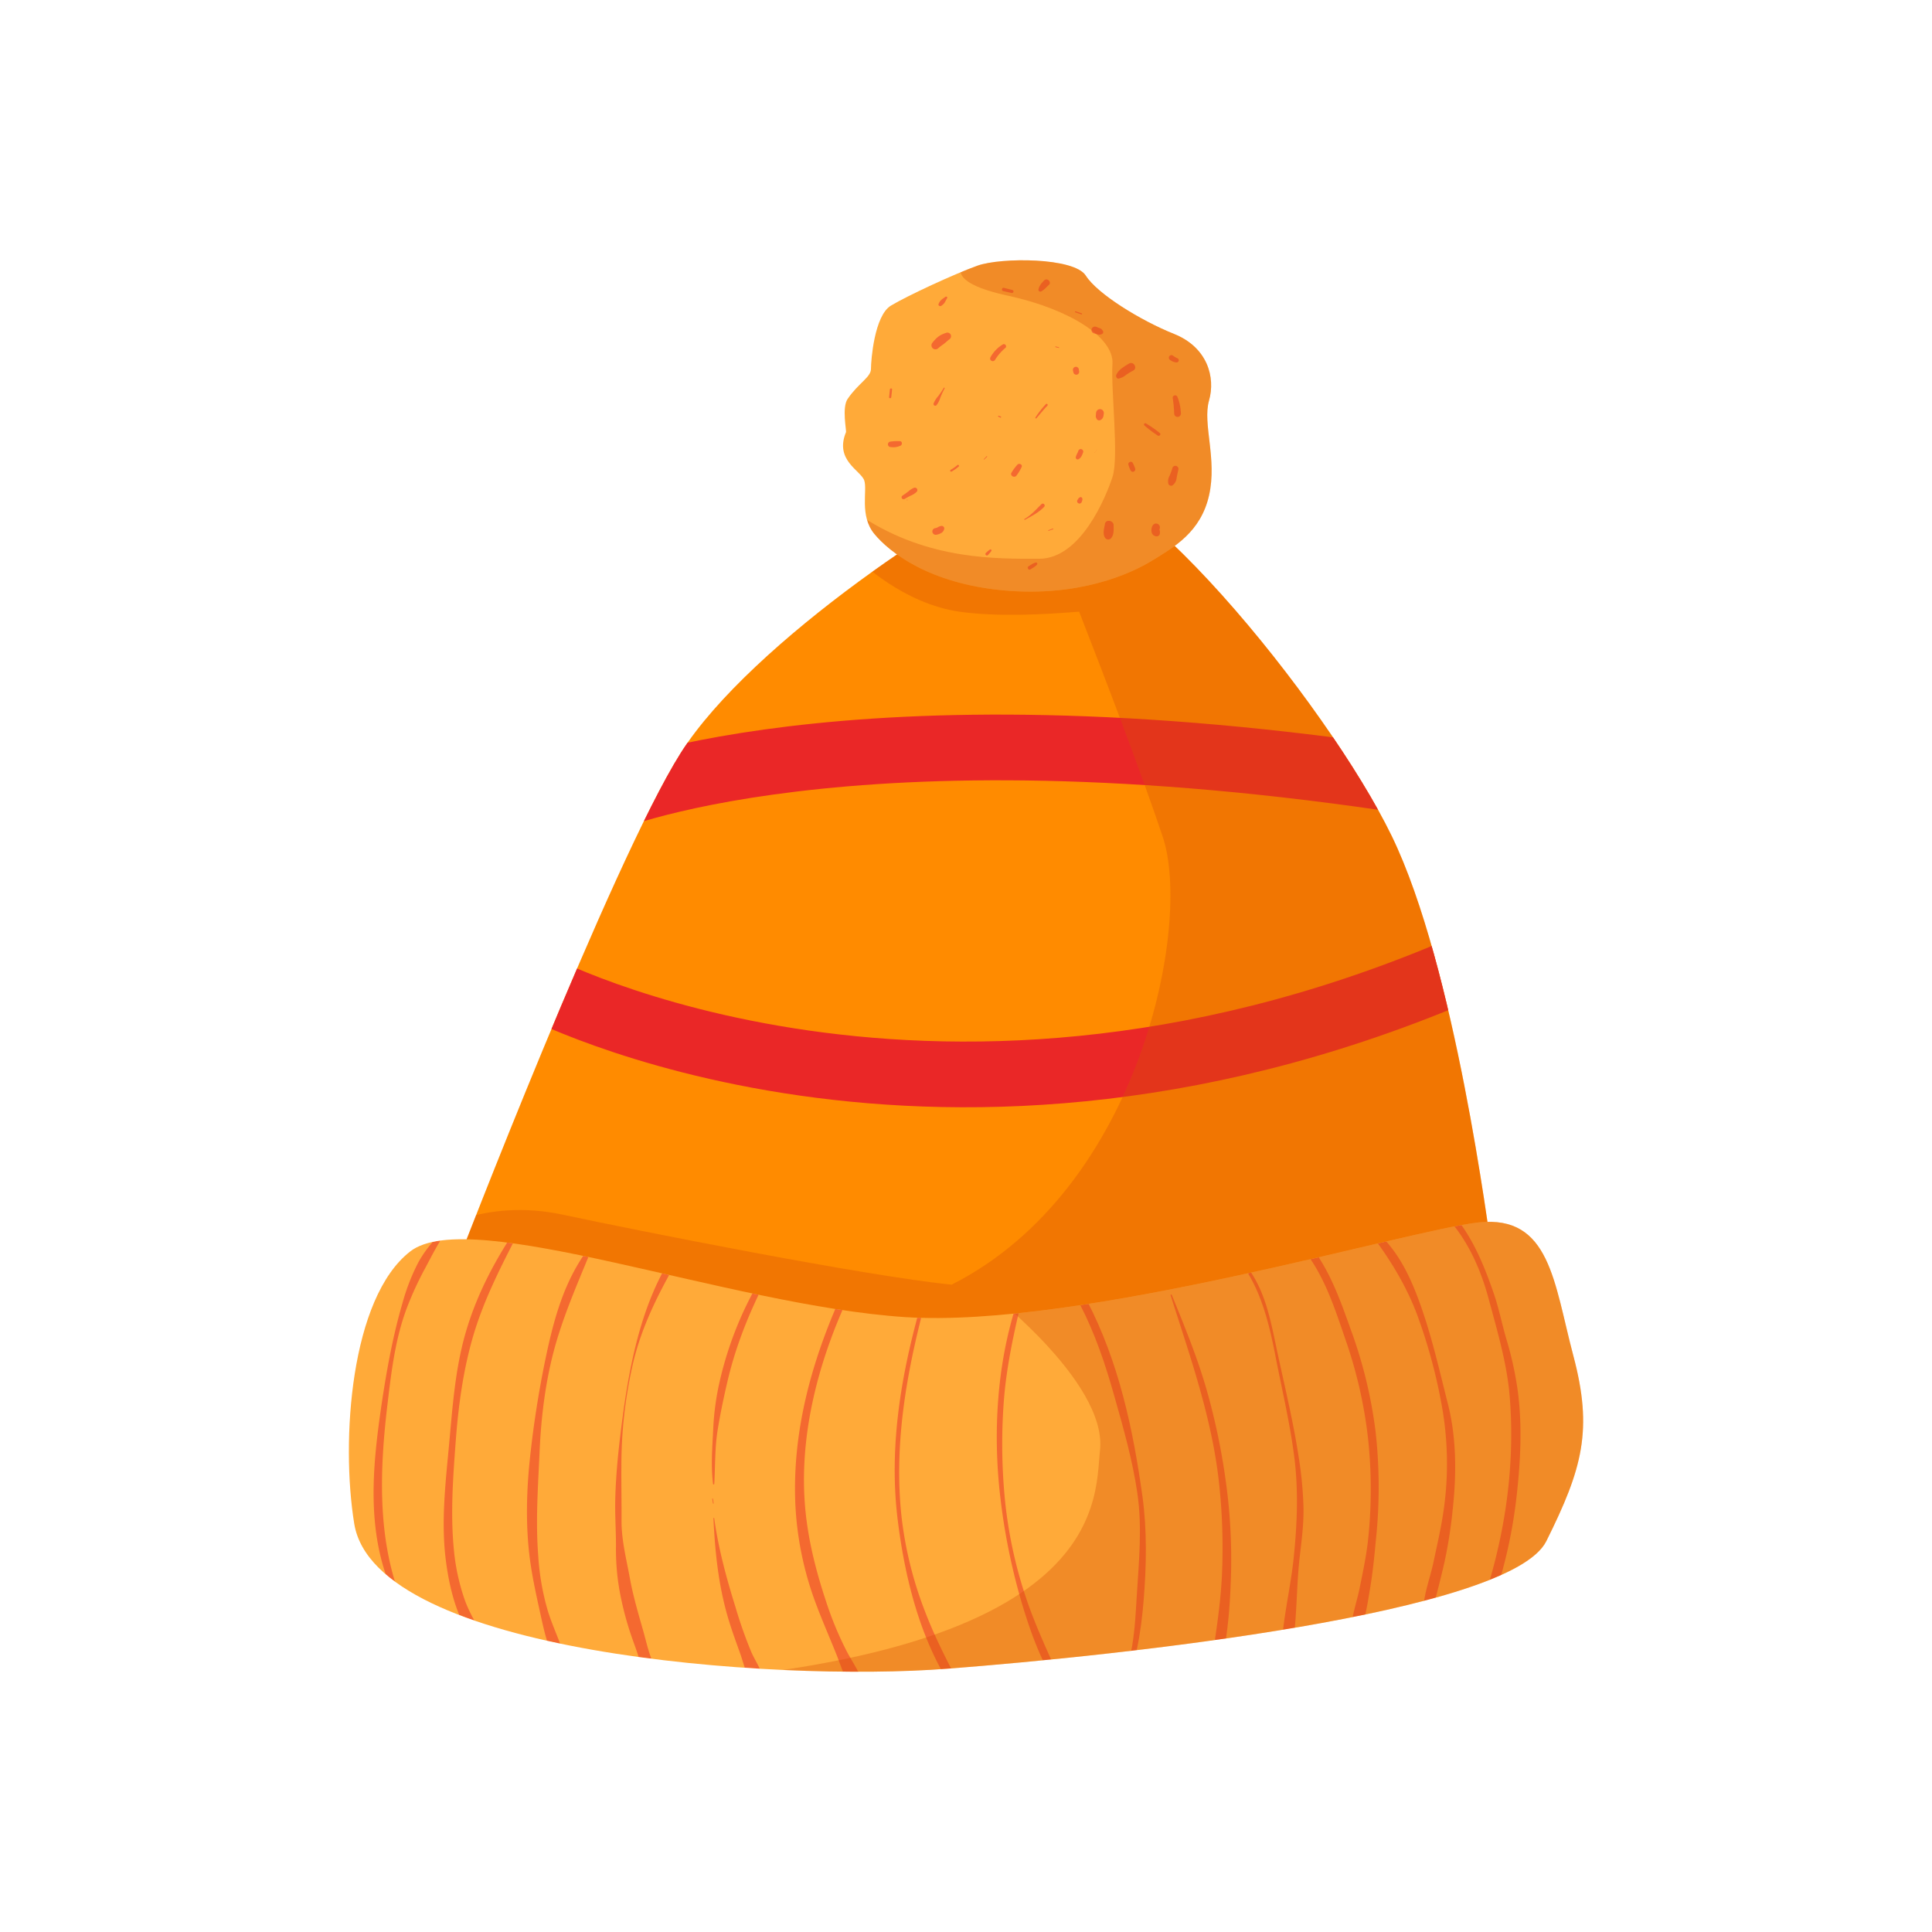 <svg xmlns="http://www.w3.org/2000/svg" xmlns:xlink="http://www.w3.org/1999/xlink" viewBox="0 0 1000 1000">
  <defs>
    <clipPath id="fba04841-e820-4d70-bdf4-1c4a3c07b7b0">
      <path d="M236.36,654.72s80-208,116-265,147-131,187-145,148,120,181,188,50,205,52,216-179,89-248,100S264.36,734.72,236.36,654.72Z" fill="#ff8b00"/>
    </clipPath>
    <clipPath id="b3a2912c-9e10-4d96-a4b1-7b6199dbe76f">
      <path d="M183.36,788.72c-7-42.85-2-117,29-141s165,28,256,34,260-45,297-49,38.95,31.19,49,69c10.22,38.45,4.74,58.38-14,96-18.63,37.39-219,59-310,66S194.36,855.72,183.36,788.72Z" fill="#ffaa39"/>
    </clipPath>
    <clipPath id="f6ecf3db-6c92-4920-8acb-ae8b2e8ca040">
      <path d="M437.88,223.7c.33-.8-2.22-12.74.86-17.24,5.6-8.19,12.07-11.21,12.07-15.52s1.72-27.59,10.34-32.76S493.91,141.8,506,137.49s50-4.31,56,5.17,28.45,23.28,45.69,30.18,21.55,22.41,18.1,34.48,4.31,30.17,0,49.14-18.1,26.72-29.31,33.62-37.93,19-76.72,15.52-59.49-19.83-67.25-29.31-3.45-22.42-5.17-27.59S431.84,238.35,437.88,223.7Z" fill="#ffaa39"/>
    </clipPath>
  </defs>
  <g id="a74fcefc-c8ce-4e92-87bc-5ce56e92f890" data-name="Layer 3">
    <g id="a0c6d466-21b3-4ac4-833c-e41ebb08bdf8" data-name="Layer 4">
      <g>
        <g>
          <path d="M236.36,654.72s80-208,116-265,147-131,187-145,148,120,181,188,50,205,52,216-179,89-248,100S264.36,734.72,236.36,654.72Z" fill="#ff8b00"/>
          <g clip-path="url(#fba04841-e820-4d70-bdf4-1c4a3c07b7b0)">
            <path d="M276.36,509.72s210,112,489-12" fill="none" stroke="#ea2727" stroke-miterlimit="10" stroke-width="34"/>
            <path d="M309.85,415.07s127-55.85,422-10.35" fill="none" stroke="#ea2727" stroke-miterlimit="10" stroke-width="34"/>
            <path d="M796.86,632.22l-57-256-129-133-4.62,2.07c-13.26-11.58-27.78-21-35.88-22.57-16-3-126,67-126,67s23,23,53,27c18.79,2.5,41.89,1.48,61.2-.13,13.77,35.32,32.7,84.82,43.3,116.63C617,478.5,590.18,615.52,492.57,664.94c-45.2-4.57-163.26-28.09-201.21-36.22-42-9-69,10-69,10l-7,25,46,60,239,60,287-92-3.07-49.81Z" fill="#d85107" opacity="0.35"/>
          </g>
        </g>
        <g>
          <path d="M183.36,788.72c-7-42.85-2-117,29-141s165,28,256,34,260-45,297-49,38.95,31.19,49,69c10.22,38.45,4.74,58.38-14,96-18.63,37.39-219,59-310,66S194.36,855.72,183.36,788.72Z" fill="#ffaa39"/>
          <g clip-path="url(#b3a2912c-9e10-4d96-a4b1-7b6199dbe76f)">
            <g opacity="0.5">
              <path d="M265.3,638.83c-10.34,15.75-18.88,32.47-24.18,50.62-5.41,18.54-6.8,37.72-8.55,56.85-1.85,20.22-4.39,40.87-1.83,61.12,1.93,15.24,6.5,34.81,18.26,45.65a2,2,0,0,0,3.17-2.44c-4.07-7.69-8.82-14.56-11.73-22.85a109.46,109.46,0,0,1-5.51-25.62c-1.85-19-.41-37.86,1-56.79,1.41-18.42,3.95-37.06,9.27-54.79s13.69-34.25,22.09-50.56a1.17,1.17,0,0,0-2-1.19Z" fill="#ea2727"/>
            </g>
            <g opacity="0.5">
              <path d="M302.85,648.59c-10.39,15-15.25,31.21-19.24,48.86a522.86,522.86,0,0,0-8.87,53.35c-2.2,18.56-2.89,38.21-.39,56.75,1.24,9.24,3.29,18.36,5.28,27.46s4,18.73,9,26.81a2.35,2.35,0,0,0,4.28-1.81c-2.29-9-6.56-17.24-9.31-26.08a129.36,129.36,0,0,1-5-28.51c-1.43-18.3-.09-36.34.72-54.62.79-17.56,3-35.46,7.57-52.45,4.51-16.63,11.56-32.94,18.12-48.85.54-1.3-1.43-1.92-2.14-.91Z" fill="#ea2727"/>
            </g>
            <g opacity="0.5">
              <path d="M230.19,636c-5.35,5.6-10,10.71-13.77,17.6a107.62,107.62,0,0,0-8.15,21.06c-4.91,16.81-8.11,34.41-10.69,51.75-5,33.82-8.4,68.71,7,100.53.61,1.27,2.81.37,2.31-1-11.71-31.52-10.24-66.28-6.32-99.15,2-16.88,4-33.79,10-49.76a173.27,173.27,0,0,1,9.79-21.16c3.37-6.32,6.8-13.21,11.09-18.93.55-.72-.63-1.61-1.25-1Z" fill="#ea2727"/>
            </g>
            <g opacity="0.5">
              <path d="M346.38,652.55C332.16,676,326.15,705,322.5,731.78c-2,14.94-3.73,29.74-4.05,44.83-.17,8,.42,15.93.37,23.92a123.42,123.42,0,0,0,1.83,22.63,161.93,161.93,0,0,0,6.68,25.16c1.44,4.08,3,8.07,4,12.28s1.84,8.36,3.89,12.18c1.37,2.56,6.12,1.55,5.76-1.56-.54-4.66-2.4-8.76-4-13.13-1.7-4.62-2.76-9.42-4.11-14.16-2.55-9-5.2-17.95-6.87-27.17-1.79-9.82-4.34-19.58-4.29-29.61.05-9.5-.16-19-.08-28.5a235.12,235.12,0,0,1,6.29-54.1c4.36-17.91,12.48-34.27,21.56-50.2a1.78,1.78,0,0,0-3.08-1.8Z" fill="#ea2727"/>
            </g>
            <g opacity="0.5">
              <path d="M391.8,665.19a184.56,184.56,0,0,0-19.26,49.69,136.82,136.82,0,0,0-3.38,24.9c-.47,9.35-1.24,18.91-.1,28.24a.33.33,0,0,0,.66,0c.51-9.34.26-18.65,1.75-27.92,1.31-8.08,3-16.2,4.86-24.18,3.91-17.2,10.22-33.43,18-49.26.81-1.66-1.57-3.11-2.51-1.47Z" fill="#ea2727"/>
            </g>
            <g opacity="0.5">
              <path d="M368.64,775.82l.38,2.32c0,.24.4.14.36-.1l-.38-2.32c0-.24-.4-.14-.36.1Z" fill="#ea2727"/>
            </g>
            <g opacity="0.5">
              <path d="M369.27,785.83c.75,16,2.29,31.77,6.39,47.36,2,7.65,4.75,15.12,7.42,22.56,2.15,6,4.05,15.74,10,19a1.6,1.6,0,0,0,2.34-.95c1-6.33-4-13-6.49-18.57a228.75,228.75,0,0,1-8.26-23.45c-4.69-15-8.86-30.45-11-46,0-.21-.38-.16-.37.05Z" fill="#ea2727"/>
            </g>
            <g opacity="0.5">
              <path d="M434.07,673.55c-14.58,33.13-24,68.52-22.4,105a169.3,169.3,0,0,0,10.91,52.23c3.23,8.58,6.92,17,10.32,25.47,2.87,7.18,5.64,17.48,12.4,22a1.51,1.51,0,0,0,2.25-1.3c.27-7.55-5.8-15.6-9.16-22a173.31,173.31,0,0,1-10.66-25.57c-5.5-16.5-9.79-33.42-11.12-50.81-2.69-35.28,6.32-71.06,20.61-103.12,1-2.13-2.21-4-3.15-1.84Z" fill="#ea2727"/>
            </g>
            <g opacity="0.5">
              <path d="M749.21,630.47c10.75,11.82,17.27,26.76,21.37,42C775,689,780,705.59,781.41,722.74c2.9,35.4-2.27,71.31-13.38,105-1,3,3.7,4.25,4.7,1.29a257.56,257.56,0,0,0,12.13-53.43c2.13-18.54,3.19-37.27.71-55.83a175.39,175.39,0,0,0-5.84-26.53c-2.35-8-3.89-16.08-6.62-23.94-5.2-15-11-29.13-21.38-41.3-1.48-1.73-4.07.82-2.52,2.52Z" fill="#ea2727"/>
            </g>
            <g opacity="0.5">
              <path d="M710.19,639.51c9.51,12.63,17.78,26.2,23.32,41a278.62,278.62,0,0,1,12.54,45.82,169.53,169.53,0,0,1,1.07,56.09c-1.29,8.81-3.33,17.47-5.16,26.18-1.76,8.41-5.67,18.1-5.27,26.71a1.61,1.61,0,0,0,3,.81c2.39-3.89,3.31-8.66,4.43-13,1.27-4.94,2.49-9.89,3.61-14.87a241.92,241.92,0,0,0,4.19-27c2-18.15,2-37-2.53-54.78-4.11-16.19-7.78-32.46-13.19-48.28-5.15-15-11.49-29.74-23.55-40.51-1.22-1.1-3.54.39-2.43,1.87Z" fill="#ea2727"/>
            </g>
            <g opacity="0.5">
              <path d="M675.13,647.35c10.51,13.35,15.76,29.92,21.21,45.78a235.71,235.71,0,0,1,11.77,51.5,246.43,246.43,0,0,1,.13,51.16c-.9,9-2.77,17.72-4.57,26.53-1.56,7.63-4.72,16.11-4.48,23.92a1.61,1.61,0,0,0,3,.8c4.44-7,5.6-17,7-25.11,1.47-8.64,2.26-17.42,3.1-26.14A259.29,259.29,0,0,0,712,741a239.19,239.19,0,0,0-12.78-52.65c-5.5-15.4-10.93-31-21.2-43.92-1.65-2.08-4.54.86-2.91,2.92Z" fill="#ea2727"/>
            </g>
            <g opacity="0.5">
              <path d="M644,656c9.16,13.42,13.14,30.25,16.19,46,3.45,17.81,7.75,35.61,9.91,53.64,2,17,1.24,34.12-.53,51.08-1.91,18.22-7.13,36.85-6.25,55.25a1.79,1.79,0,0,0,3.5.48c4.85-17.92,3.78-37.39,5.81-55.73,1-8.64,2.18-17.31,2.06-26a195,195,0,0,0-2.46-26.32c-2.78-18.43-7.21-36.5-11.11-54.7-3.38-15.76-5.89-31.23-15.9-44.39-.54-.7-1.74-.06-1.22.71Z" fill="#ea2727"/>
            </g>
            <g opacity="0.5">
              <path d="M605.9,670.44c10.05,31.56,21.34,63.41,25,96.48a309.28,309.28,0,0,1,1.57,48.4c-.79,16.95-3.72,33.52-6.14,50.29-.4,2.78,3.54,4.06,4.34,1.19,4.47-16,5.86-33,6.43-49.58a291.54,291.54,0,0,0-2.5-49.59,342.46,342.46,0,0,0-10.17-48.7c-4.83-16.69-11.37-32.6-17.9-48.66-.15-.38-.76-.24-.63.17Z" fill="#ea2727"/>
            </g>
            <g opacity="0.5">
              <path d="M559.13,675.44c7.73,15,13,30.71,17.56,46.89,4.71,16.56,9.53,33.47,12,50.52,2.57,17.41.83,35.08-.26,52.54-.55,8.72-.94,17.61-2.39,26.24s-4,16.6-6.51,24.81c-.22.75.94,1.27,1.29.54,7.1-14.69,9.84-32.68,11.14-48.83,1.44-17.78,1.8-36.13-.66-53.83-4.84-34.81-12.29-69.58-28.65-101-1.23-2.36-4.78-.28-3.57,2.08Z" fill="#ea2727"/>
            </g>
            <g opacity="0.5">
              <path d="M476,677.58c-9.88,35.4-15.88,72-11.39,108.77,4,32.78,13.08,68.33,33.61,94.94a1.46,1.46,0,0,0,2.51-1.47c-8-15.39-16.13-30.29-22.27-46.58a196.84,196.84,0,0,1-11.87-48.62c-3.84-36,2.22-71.74,11.22-106.54a.94.94,0,0,0-1.81-.5Z" fill="#ea2727"/>
            </g>
            <g opacity="0.5">
              <path d="M527.25,671.75c-11.34,32.6-13.49,70-9.39,104a326.45,326.45,0,0,0,10,50.43c4.8,16.79,10.66,33.48,20.14,48.24a1.36,1.36,0,0,0,2.34-1.37c-7-16-14.71-31.73-20.06-48.42a231.71,231.71,0,0,1-10.33-50.58,295.75,295.75,0,0,1-.26-50.24c1.46-17.55,5.24-34.54,9.31-51.63a.89.89,0,0,0-1.72-.48Z" fill="#ea2727"/>
            </g>
            <path d="M508.36,665.72s65,49,61,85c-3,27,6,116-283,123l256,27,230-31,78-57,11-74-32-106-48-34Z" fill="#d85107" opacity="0.35"/>
          </g>
        </g>
        <g>
          <path d="M437.88,223.7c.33-.8-2.22-12.74.86-17.24,5.6-8.19,12.07-11.21,12.07-15.52s1.72-27.59,10.34-32.76S493.91,141.8,506,137.49s50-4.31,56,5.17,28.45,23.28,45.69,30.18,21.55,22.41,18.1,34.48,4.31,30.17,0,49.14-18.1,26.72-29.31,33.62-37.93,19-76.72,15.52-59.49-19.83-67.25-29.31-3.45-22.42-5.17-27.59S431.84,238.35,437.88,223.7Z" fill="#ffaa39"/>
          <g clip-path="url(#f6ecf3db-6c92-4920-8acb-ae8b2e8ca040)">
            <g opacity="0.5">
              <path d="M489.34,153.61c-.69.57-1.46,1-2.14,1.62a5.75,5.75,0,0,0-1.41,2.15c-.29.72.66,1.29,1.24,1a5.5,5.5,0,0,0,1.92-1.76c.44-.75.82-1.54,1.28-2.28.35-.58-.42-1.07-.89-.69Z" fill="#ea2727"/>
            </g>
            <g opacity="0.5">
              <path d="M483.24,164.6a.05.05,0,1,0,0-.1.05.05,0,0,0,0,.1Z" fill="#ea2727"/>
            </g>
            <g opacity="0.5">
              <path d="M519.2,150.65l4.42,1a.8.8,0,0,0,.42-1.54L519.65,149c-1.06-.27-1.51,1.38-.45,1.63Z" fill="#ea2727"/>
            </g>
            <g opacity="0.5">
              <path d="M519.05,178.28a17.71,17.71,0,0,0-6.4,6.66,1.36,1.36,0,0,0,2.34,1.38,27.12,27.12,0,0,1,5.42-6.27c1-.81-.29-2.46-1.36-1.77Z" fill="#ea2727"/>
            </g>
            <g opacity="0.5">
              <path d="M488.45,200.79a40.11,40.11,0,0,1-2.79,4.19,12.74,12.74,0,0,0-2.45,3.92.9.9,0,0,0,1.49.87,11.4,11.4,0,0,0,1.94-3.72,42.28,42.28,0,0,1,2.3-5,.28.28,0,0,0-.49-.28Z" fill="#ea2727"/>
            </g>
            <g opacity="0.5">
              <path d="M460.61,201.58l-.42,4c-.07.72,1.05.72,1.13,0l.42-4c.07-.72-1.05-.72-1.13,0Z" fill="#ea2727"/>
            </g>
            <g opacity="0.5">
              <path d="M485.54,180.31a27.63,27.63,0,0,1,2.87-2.2c1-.74,1.93-1.68,2.94-2.45a1.93,1.93,0,0,0,.77-2.35,1.85,1.85,0,0,0-2.21-1.08,14,14,0,0,0-4.15,1.94,18.41,18.41,0,0,0-3.14,3.22,2.07,2.07,0,0,0,2.92,2.92Z" fill="#ea2727"/>
            </g>
            <g opacity="0.5">
              <path d="M556.58,161.67l3.16,1.05c.34.11.49-.43.15-.54l-3.16-1.05c-.34-.12-.49.42-.15.54Z" fill="#ea2727"/>
            </g>
            <g opacity="0.5">
              <path d="M584.41,188.18a32.71,32.71,0,0,0-3.74,2.42,8.61,8.61,0,0,0-2.85,3.37c-.45.92.32,2.38,1.48,1.93.58-.23,1.19-.39,1.75-.65a12.1,12.1,0,0,0,1.86-1.25,32.6,32.6,0,0,1,3.63-2.18c2.4-1.24.25-5-2.13-3.64Z" fill="#ea2727"/>
            </g>
            <g opacity="0.5">
              <path d="M607,206.12a64.05,64.05,0,0,1,.76,8.07,1.74,1.74,0,0,0,3.47,0,25.12,25.12,0,0,0-1.79-8.74,1.27,1.27,0,0,0-2.44.67Z" fill="#ea2727"/>
            </g>
            <g opacity="0.5">
              <path d="M567.76,232.69a3.1,3.1,0,0,1-.64.89l-.61.78s0,.11.08,0l.57-.8a3.16,3.16,0,0,1,.67-.86c.08-.05-.05-.15-.07-.06Z" fill="#ea2727"/>
            </g>
            <g opacity="0.5">
              <path d="M541.34,209.18a48.81,48.81,0,0,0-5.41,6.92c-.19.31.27.68.51.4,1.9-2.18,3.7-4.43,5.69-6.52.51-.53-.31-1.34-.79-.8Z" fill="#ea2727"/>
            </g>
            <g opacity="0.5">
              <path d="M606.85,242.17a30.09,30.09,0,0,1-1.52,4.2,5.66,5.66,0,0,0-.6,4,1.48,1.48,0,0,0,2.43.64,5.35,5.35,0,0,0,1.86-3.66c.26-1.45.61-2.88.91-4.33a1.6,1.6,0,0,0-3.08-.84Z" fill="#ea2727"/>
            </g>
            <g opacity="0.5">
              <path d="M545,273.54l-2.31.85c-.23.08-.13.44.09.36l2.32-.84c.22-.09.13-.45-.1-.37Z" fill="#ea2727"/>
            </g>
            <g opacity="0.5">
              <path d="M530.46,269.06c3.5-1.9,7.37-3.87,10.09-6.82a1,1,0,0,0-1.39-1.39c-2.91,2.86-5.34,5.74-8.93,7.8a.24.24,0,0,0,.23.41Z" fill="#ea2727"/>
            </g>
            <g opacity="0.5">
              <path d="M558.12,233.41a9.36,9.36,0,0,1-.67,1.52,8.85,8.85,0,0,0-.64,1.74,1,1,0,0,0,1.38,1.06,4.18,4.18,0,0,0,1.58-1.57,13.43,13.43,0,0,0,.88-2.06,1.32,1.32,0,0,0-.91-1.61,1.34,1.34,0,0,0-1.62.92Z" fill="#ea2727"/>
            </g>
            <g opacity="0.5">
              <path d="M510.67,236.15l-1.44,1.51c-.13.13.07.32.2.19l1.5-1.44c.18-.16-.09-.44-.26-.26Z" fill="#ea2727"/>
            </g>
            <g opacity="0.5">
              <path d="M492.55,244.09a22.5,22.5,0,0,0,3.68-2.61c.5-.43-.23-1.16-.73-.72A21,21,0,0,1,492,243.2a.52.52,0,0,0,.52.89Z" fill="#ea2727"/>
            </g>
            <g opacity="0.5">
              <path d="M516.83,215.73l1,.42a.28.28,0,0,0,.15-.54l-1-.42a.28.28,0,0,0-.35.19.29.29,0,0,0,.2.35Z" fill="#ea2727"/>
            </g>
            <g opacity="0.5">
              <path d="M461,231.39a8.67,8.67,0,0,0,5.24-.79c.82-.49.8-2.07-.29-2.23a23.43,23.43,0,0,0-4.95.2,1.41,1.41,0,0,0,0,2.82Z" fill="#ea2727"/>
            </g>
            <g opacity="0.5">
              <path d="M469.57,259a.19.19,0,0,0,0-.38.19.19,0,0,0,0,.38Z" fill="#ea2727"/>
            </g>
            <g opacity="0.5">
              <path d="M484.77,276.76a7.18,7.18,0,0,0,2.29-.8,3.23,3.23,0,0,0,1.65-2.1,1.33,1.33,0,0,0-1.61-1.62,6.75,6.75,0,0,0-.91.24,6.34,6.34,0,0,0-.88.49,4.56,4.56,0,0,1-1.46.44,1.75,1.75,0,0,0-1.21,2.14,1.78,1.78,0,0,0,2.13,1.21Z" fill="#ea2727"/>
            </g>
            <g opacity="0.5">
              <path d="M468,258.37c1.12-.61,2.23-1.26,3.37-1.82a9.74,9.74,0,0,0,3.11-2,1.27,1.27,0,0,0-1.23-2.11,9.42,9.42,0,0,0-3,1.84c-1,.82-2.15,1.57-3.24,2.34a1,1,0,0,0,1,1.7Z" fill="#ea2727"/>
            </g>
            <g opacity="0.5">
              <path d="M511.33,287.3a12.06,12.06,0,0,0,1.81-2.17.52.52,0,0,0-.71-.7,12,12,0,0,0-2.16,1.81c-.71.65.41,1.77,1.06,1.06Z" fill="#ea2727"/>
            </g>
            <g opacity="0.5">
              <path d="M533.35,294.71l1.8-1.11a7.34,7.34,0,0,0,1.57-1.32.66.66,0,0,0-.64-1.1,7.1,7.1,0,0,0-1.88.8l-1.8,1.11c-1,.63-.08,2.25,1,1.62Z" fill="#ea2727"/>
            </g>
            <g opacity="0.5">
              <path d="M571.92,271.22c-.41,2.34-1.29,4.89,0,7.07a2,2,0,0,0,3.09.4c1.72-2,1.38-4.42,1.39-6.86s-4.06-3.23-4.51-.61Z" fill="#ea2727"/>
            </g>
            <g opacity="0.5">
              <path d="M596.55,272.07a5,5,0,0,0-.49,3.28,2.68,2.68,0,0,0,2.69,2.26,1.65,1.65,0,0,0,1.54-1.17,3.7,3.7,0,0,0-.08-2.06c0-.11-.05-.22-.09-.32s.06.39,0,0c0-.23,0-.12,0,.06a3.79,3.79,0,0,1,.14-.48,2,2,0,0,0-3.68-1.55Z" fill="#ea2727"/>
            </g>
            <g opacity="0.5">
              <path d="M584.08,240.61a18.29,18.29,0,0,0,1.18,3,1.28,1.28,0,0,0,2.32-1,17.9,17.9,0,0,0-1.27-3c-.6-1.24-2.66-.37-2.23.94Z" fill="#ea2727"/>
            </g>
            <g opacity="0.5">
              <path d="M592.33,220.19a56.86,56.86,0,0,0,7,5.29c.81.46,1.75-.67,1-1.33a57.29,57.29,0,0,0-7.23-5c-.61-.4-1.38.57-.79,1Z" fill="#ea2727"/>
            </g>
            <g opacity="0.5">
              <path d="M605.64,186.31A6,6,0,0,0,609,187.6a1.13,1.13,0,0,0,.57-2.1,11.23,11.23,0,0,1-2.31-1.32,1.35,1.35,0,1,0-1.64,2.13Z" fill="#ea2727"/>
            </g>
            <g opacity="0.5">
              <path d="M566.29,172.55c.61.18,1.21.37,1.83.53a2.89,2.89,0,0,0,1.34.1c.26-.05.51-.15.76-.22a1.14,1.14,0,0,0,.5-1.88,5.78,5.78,0,0,0-.53-.67,3.07,3.07,0,0,0-1.17-.62l-1.78-.67a1.78,1.78,0,0,0-1,3.43Z" fill="#ea2727"/>
            </g>
            <g opacity="0.5">
              <path d="M546.3,179.67l1.68.42a.19.19,0,0,0,.1-.36l-1.68-.42a.19.19,0,0,0-.1.36Z" fill="#ea2727"/>
            </g>
            <g opacity="0.5">
              <path d="M540.46,151.14a.05.05,0,1,0,0-.1.05.05,0,0,0,0,.1Z" fill="#ea2727"/>
            </g>
            <g opacity="0.5">
              <path d="M540.53,145.06c-.61.63-1.21,1.28-1.77,2a7.51,7.51,0,0,0-1.2,2.52,1,1,0,0,0,1.52,1.17,12.1,12.1,0,0,0,2-1.51c.57-.61,1.18-1.19,1.8-1.75,1.62-1.44-.85-3.94-2.39-2.39Z" fill="#ea2727"/>
            </g>
            <g opacity="0.5">
              <path d="M526.19,246.08a24.22,24.22,0,0,0,2.64-4.43c.48-1.26-1.27-2-2.12-1.23a23.54,23.54,0,0,0-3.11,4.15c-1.1,1.58,1.52,3.12,2.59,1.51Z" fill="#ea2727"/>
            </g>
            <g opacity="0.5">
              <path d="M559.92,259.74l.26-.75a1.82,1.82,0,0,0,0-1.06.86.86,0,0,0-1.24-.51,2.19,2.19,0,0,0-.3.16,1.88,1.88,0,0,0-.5.55l-.46.67a1.22,1.22,0,1,0,2.23.94Z" fill="#ea2727"/>
            </g>
            <g opacity="0.5">
              <path d="M567.26,213.77a5.14,5.14,0,0,1,0,.68c0,.11,0,.22,0,.33,0-.21,0-.24,0-.1a2.64,2.64,0,0,0,0,1.28c0,.18.14.35.2.53a1.52,1.52,0,0,0,2.21.89,2.73,2.73,0,0,0,1.39-1.75,10.45,10.45,0,0,0,.29-1.86,2,2,0,0,0-4,0Z" fill="#ea2727"/>
            </g>
            <g opacity="0.5">
              <path d="M555.38,191.89l.25,1a1.51,1.51,0,0,0,1.85,1,1.49,1.49,0,0,0,.89-.68l.16-.36a1.55,1.55,0,0,0,0-.8l-.17-1.06a1.58,1.58,0,0,0-.71-.93,1.55,1.55,0,0,0-1.19-.15,1.57,1.57,0,0,0-1.08,1.9Z" fill="#ea2727"/>
            </g>
            <path d="M529.26,133.18l-31,4.31S489.6,146.11,521.5,153s55.17,21.55,54.31,35.34,3.45,48.28,0,58.63-16.38,42.24-37.93,42.24-56.9.86-91.38-21.55c0,0-1.73,9.48,3.45,13.79s40.51,24.14,40.51,24.14l42.25,6L562,308.18l31.9-11.2,25.86-19,12.07-21.55-4.31-88.8L584.43,141.8,539.6,129.73Z" fill="#d85107" opacity="0.35"/>
          </g>
        </g>
      </g>
    </g>
  </g>
</svg>
